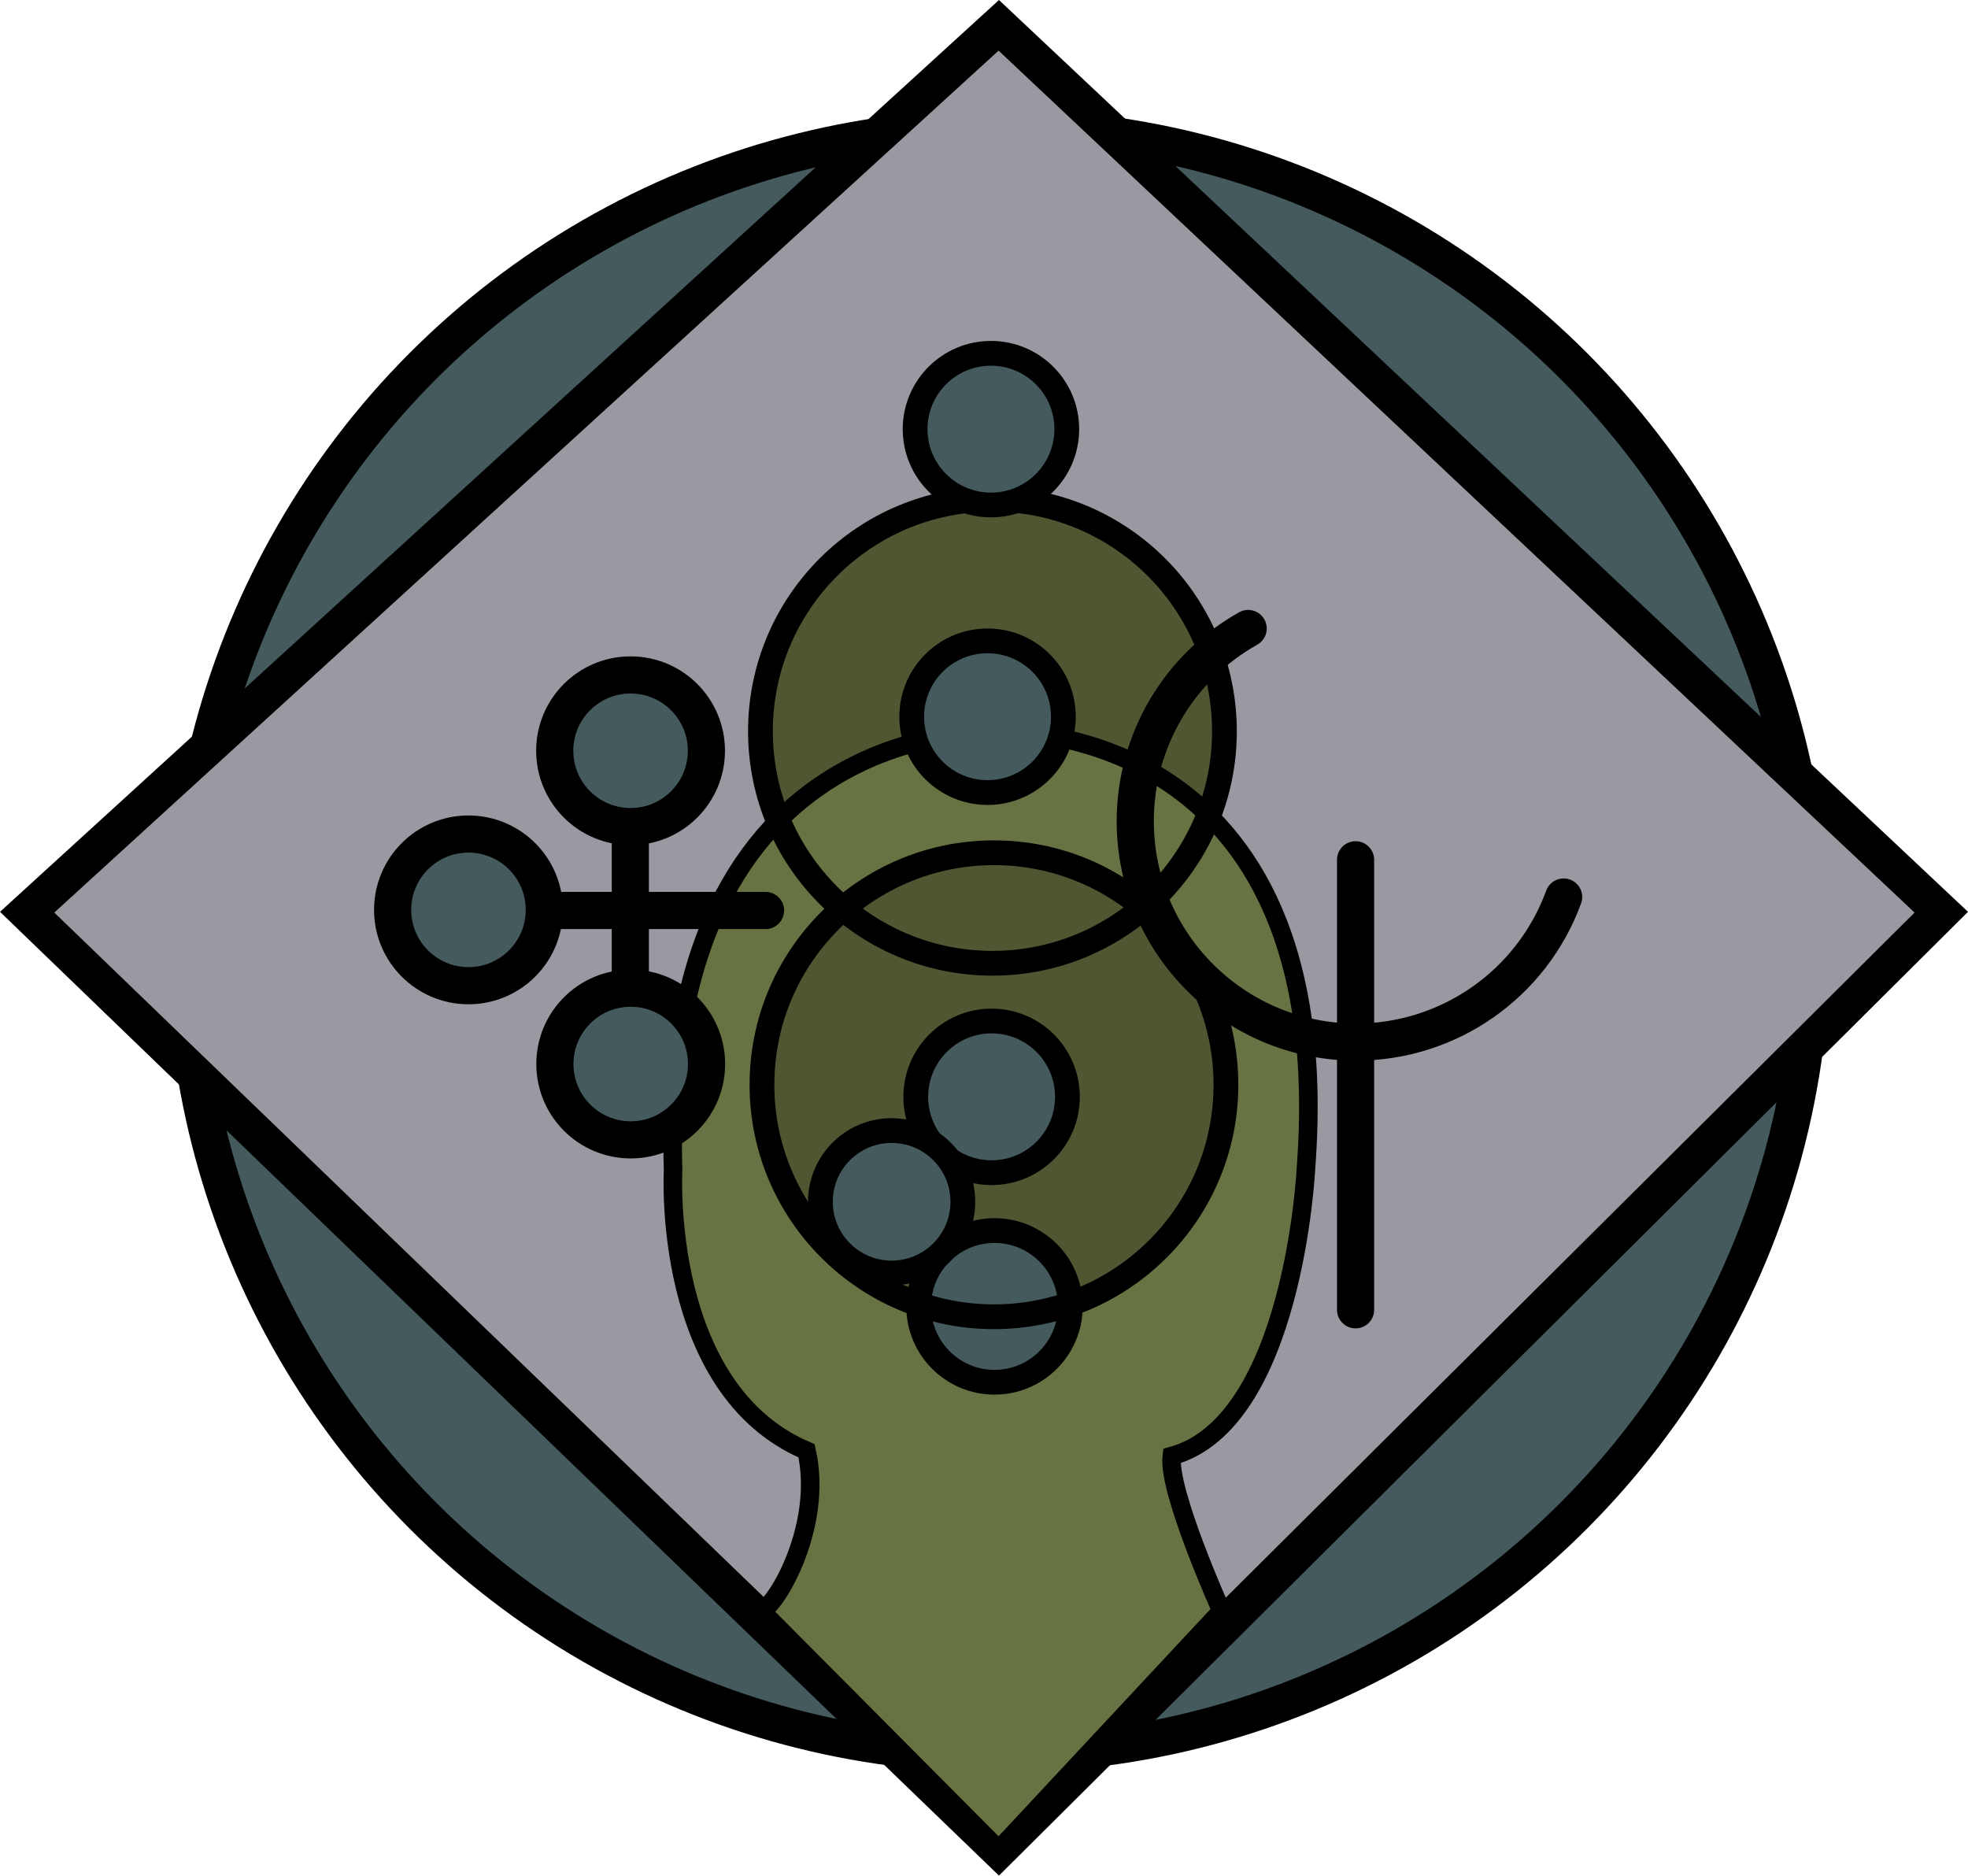 <?xml version="1.0" encoding="UTF-8"?>
<svg width="63.581mm" height="60.593mm" version="1.1" viewBox="0 0 63.581 60.593" xmlns="http://www.w3.org/2000/svg" xmlns:cc="http://creativecommons.org/ns#" xmlns:dc="http://purl.org/dc/elements/1.1/" xmlns:rdf="http://www.w3.org/1999/02/22-rdf-syntax-ns#">
 <g transform="translate(-62.865 -94.846)">
  <g>
   <circle cx="95.119" cy="125.24" r="26.276" fill="#445a5d" stroke="#000" stroke-linecap="round" stroke-linejoin="round" stroke-width="1.2"/>
   <path d="m95.133 95.664-31.391 28.651 31.391 30.284 30.45-30.284z" fill="#9999a1" stroke="#000" stroke-width="1.2"/>
   <circle cx="94.849" cy="118.48" r="7.495" fill="#4e5732"/>
   <path d="m87.464 146.89c0.515-0.213 2.003-2.774 1.459-5.175-4.712-2.003-4.312-9.063-4.312-9.063-0.473-14.956 10.673-14.16 10.673-14.16s10.887-0.402 9.771 14.125c0 0-0.399 8.192-4.333 9.267-0.143 1.125 1.605 5.004 1.605 5.004l-7.194 7.712z" fill="#677343" stroke="#000" stroke-width=".6"/>
   <circle cx="94.979" cy="129.77" r="7.495" fill="#4e5732"/>
  </g>
  <g stroke="#000" stroke-linecap="round">
   <g stroke-linejoin="round">
    <circle cx="94.928" cy="118.47" r="7.495" fill="none" stroke-width=".8"/>
    <circle cx="94.77" cy="118" r="2.45" fill="#445a5d" stroke-width=".8"/>
    <path d="m103.19 115.15c-2.253 1.262-3.648 3.643-3.648 6.225 2.3e-5 3.941 3.195 7.136 7.137 7.136 2.997-1.2e-4 5.674-1.872 6.703-4.686" fill="none" stroke-width="1.2"/>
   </g>
   <path d="m106.66 137.16v-14.538" fill="none" stroke-width="1.2"/>
  </g>
  <g fill="#445a5d" stroke="#000" stroke-linecap="round" stroke-linejoin="round">
   <circle cx="94.901" cy="130.28" r="2.45" stroke-width=".8"/>
   <circle cx="83.237" cy="119.1" r="2.45" stroke-width="1.2"/>
   <circle cx="83.242" cy="129.22" r="2.45" stroke-width="1.2"/>
  </g>
  <g stroke="#000">
   <path d="m83.229 121.53v5.213" fill="none" stroke-width="1.2"/>
   <circle cx="94.995" cy="137.05" r="2.45" fill="#445a5d" stroke-linecap="round" stroke-linejoin="round" stroke-width=".8"/>
   <circle cx="94.977" cy="129.89" r="7.495" fill="none" stroke-linecap="round" stroke-linejoin="round" stroke-width=".8"/>
  </g>
  <g fill="#445a5d" stroke="#000" stroke-linecap="round" stroke-linejoin="round">
   <circle cx="91.671" cy="133.67" r="2.301" stroke-width=".8"/>
   <circle cx="94.88" cy="108.71" r="2.45" stroke-width=".8"/>
   <circle cx="78" cy="124.24" r="2.45" stroke-width="1.2"/>
  </g>
  <path d="m87.597 124.26h-7.116" fill="none" stroke="#000" stroke-linecap="round" stroke-width="1.2"/>
 </g>
</svg>
